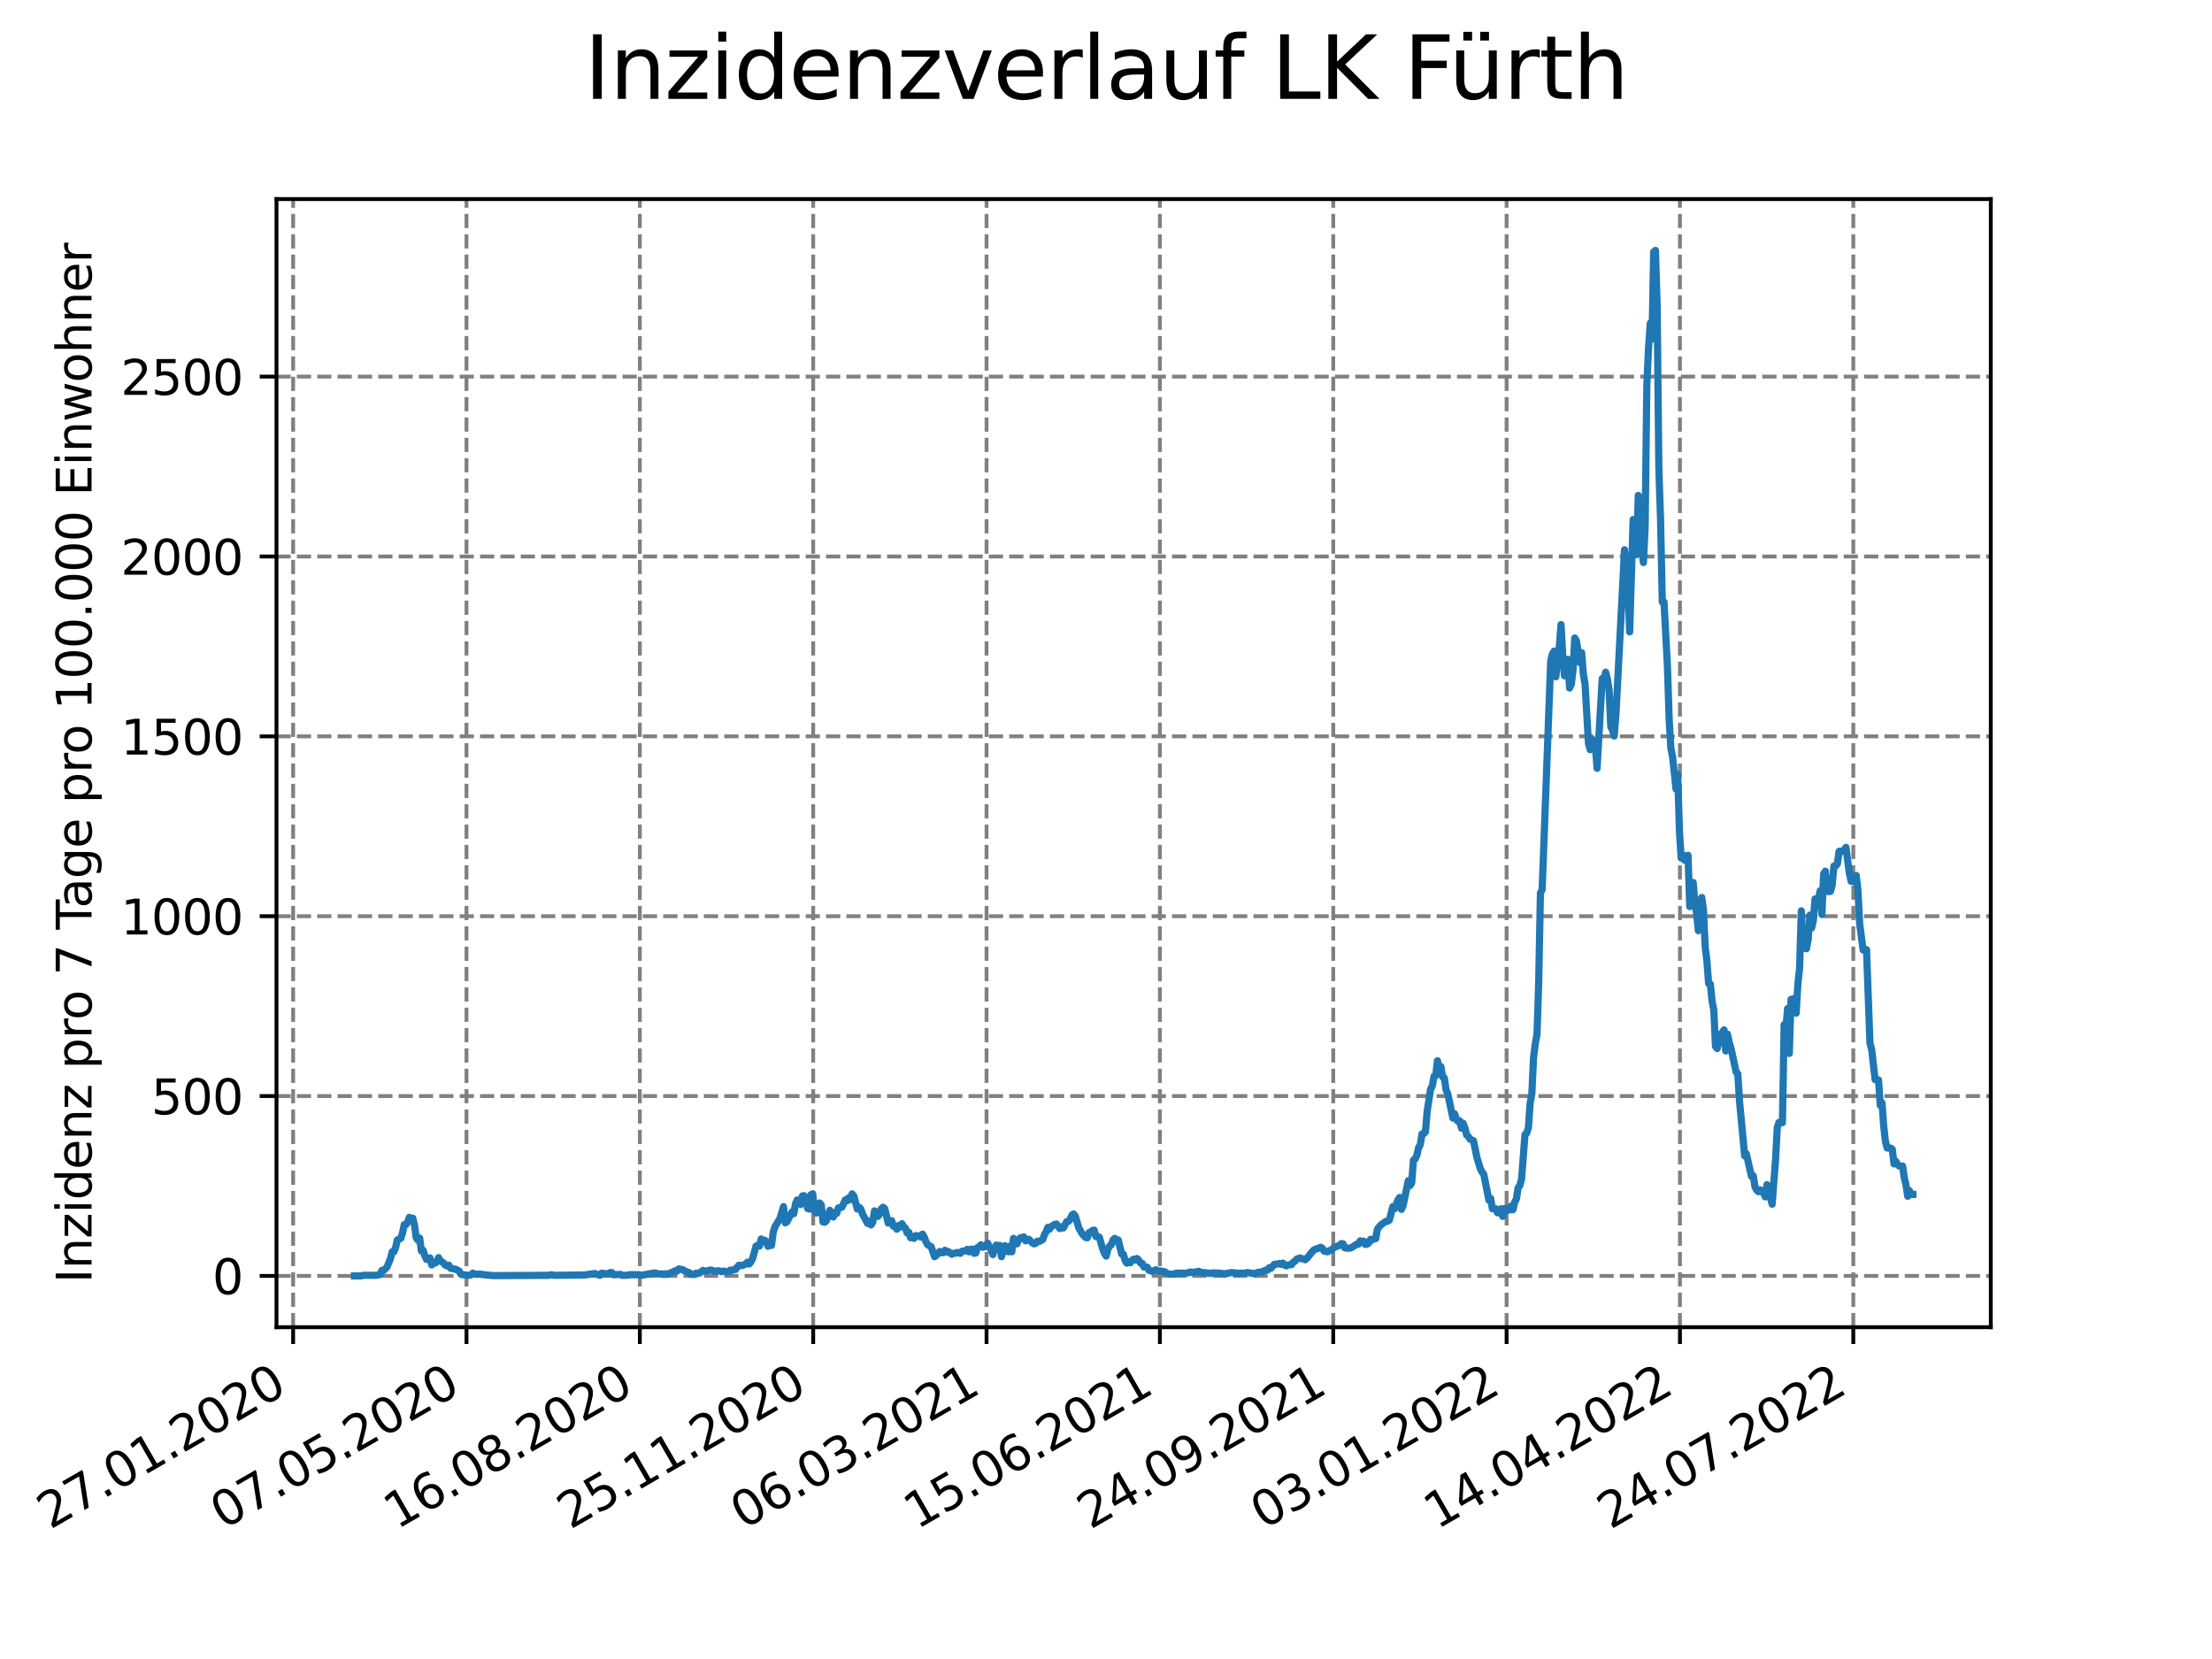 <?xml version="1.0" encoding="utf-8" standalone="no"?>
<!DOCTYPE svg PUBLIC "-//W3C//DTD SVG 1.1//EN"
  "http://www.w3.org/Graphics/SVG/1.1/DTD/svg11.dtd">
<svg xmlns:xlink="http://www.w3.org/1999/xlink" width="460.8pt" height="345.6pt" viewBox="0 0 460.8 345.6" xmlns="http://www.w3.org/2000/svg" version="1.1">
 <defs>
  <style type="text/css">*{stroke-linejoin: round; stroke-linecap: butt}</style>
 </defs>
 <g id="figure_1">
  <g id="patch_1">
   <path d="M 0 345.6 
L 460.8 345.6 
L 460.8 0 
L 0 0 
z
" style="fill: #ffffff"/>
  </g>
  <g id="axes_1">
   <g id="patch_2">
    <path d="M 57.6 276.48 
L 414.72 276.48 
L 414.72 41.472 
L 57.6 41.472 
z
" style="fill: #ffffff"/>
   </g>
   <g id="matplotlib.axis_1">
    <g id="xtick_1">
     <g id="line2d_1">
      <path d="M 61.065 276.48 
L 61.065 41.472 
" clip-path="url(#pf17c77379b)" style="fill: none; stroke-dasharray: 2.96,1.28; stroke-dashoffset: 0; stroke: #808080; stroke-width: 0.8"/>
     </g>
     <g id="line2d_2">
      <defs>
       <path id="m47f55a1126" d="M 0 0 
L 0 3.5 
" style="stroke: #000000; stroke-width: 0.8"/>
      </defs>
      <g>
       <use xlink:href="#m47f55a1126" x="61.065" y="276.48" style="stroke: #000000; stroke-width: 0.8"/>
      </g>
     </g>
     <g id="text_1">
      <!-- 27.01.2020 -->
      <g transform="translate(10.44 318.689)rotate(-30)scale(0.1 -0.1)">
       <defs>
        <path id="DejaVuSans-32" d="M 1228 531 
L 3431 531 
L 3431 0 
L 469 0 
L 469 531 
Q 828 903 1448 1529 
Q 2069 2156 2228 2338 
Q 2531 2678 2651 2914 
Q 2772 3150 2772 3378 
Q 2772 3750 2511 3984 
Q 2250 4219 1831 4219 
Q 1534 4219 1204 4116 
Q 875 4013 500 3803 
L 500 4441 
Q 881 4594 1212 4672 
Q 1544 4750 1819 4750 
Q 2544 4750 2975 4387 
Q 3406 4025 3406 3419 
Q 3406 3131 3298 2873 
Q 3191 2616 2906 2266 
Q 2828 2175 2409 1742 
Q 1991 1309 1228 531 
z
" transform="scale(0.016)"/>
        <path id="DejaVuSans-37" d="M 525 4666 
L 3525 4666 
L 3525 4397 
L 1831 0 
L 1172 0 
L 2766 4134 
L 525 4134 
L 525 4666 
z
" transform="scale(0.016)"/>
        <path id="DejaVuSans-2e" d="M 684 794 
L 1344 794 
L 1344 0 
L 684 0 
L 684 794 
z
" transform="scale(0.016)"/>
        <path id="DejaVuSans-30" d="M 2034 4250 
Q 1547 4250 1301 3770 
Q 1056 3291 1056 2328 
Q 1056 1369 1301 889 
Q 1547 409 2034 409 
Q 2525 409 2770 889 
Q 3016 1369 3016 2328 
Q 3016 3291 2770 3770 
Q 2525 4250 2034 4250 
z
M 2034 4750 
Q 2819 4750 3233 4129 
Q 3647 3509 3647 2328 
Q 3647 1150 3233 529 
Q 2819 -91 2034 -91 
Q 1250 -91 836 529 
Q 422 1150 422 2328 
Q 422 3509 836 4129 
Q 1250 4750 2034 4750 
z
" transform="scale(0.016)"/>
        <path id="DejaVuSans-31" d="M 794 531 
L 1825 531 
L 1825 4091 
L 703 3866 
L 703 4441 
L 1819 4666 
L 2450 4666 
L 2450 531 
L 3481 531 
L 3481 0 
L 794 0 
L 794 531 
z
" transform="scale(0.016)"/>
       </defs>
       <use xlink:href="#DejaVuSans-32"/>
       <use xlink:href="#DejaVuSans-37" x="63.623"/>
       <use xlink:href="#DejaVuSans-2e" x="127.246"/>
       <use xlink:href="#DejaVuSans-30" x="159.033"/>
       <use xlink:href="#DejaVuSans-31" x="222.656"/>
       <use xlink:href="#DejaVuSans-2e" x="286.279"/>
       <use xlink:href="#DejaVuSans-32" x="318.066"/>
       <use xlink:href="#DejaVuSans-30" x="381.689"/>
       <use xlink:href="#DejaVuSans-32" x="445.312"/>
       <use xlink:href="#DejaVuSans-30" x="508.936"/>
      </g>
     </g>
    </g>
    <g id="xtick_2">
     <g id="line2d_3">
      <path d="M 97.178 276.48 
L 97.178 41.472 
" clip-path="url(#pf17c77379b)" style="fill: none; stroke-dasharray: 2.96,1.28; stroke-dashoffset: 0; stroke: #808080; stroke-width: 0.8"/>
     </g>
     <g id="line2d_4">
      <g>
       <use xlink:href="#m47f55a1126" x="97.178" y="276.48" style="stroke: #000000; stroke-width: 0.8"/>
      </g>
     </g>
     <g id="text_2">
      <!-- 07.05.2020 -->
      <g transform="translate(46.552 318.689)rotate(-30)scale(0.1 -0.1)">
       <defs>
        <path id="DejaVuSans-35" d="M 691 4666 
L 3169 4666 
L 3169 4134 
L 1269 4134 
L 1269 2991 
Q 1406 3038 1543 3061 
Q 1681 3084 1819 3084 
Q 2600 3084 3056 2656 
Q 3513 2228 3513 1497 
Q 3513 744 3044 326 
Q 2575 -91 1722 -91 
Q 1428 -91 1123 -41 
Q 819 9 494 109 
L 494 744 
Q 775 591 1075 516 
Q 1375 441 1709 441 
Q 2250 441 2565 725 
Q 2881 1009 2881 1497 
Q 2881 1984 2565 2268 
Q 2250 2553 1709 2553 
Q 1456 2553 1204 2497 
Q 953 2441 691 2322 
L 691 4666 
z
" transform="scale(0.016)"/>
       </defs>
       <use xlink:href="#DejaVuSans-30"/>
       <use xlink:href="#DejaVuSans-37" x="63.623"/>
       <use xlink:href="#DejaVuSans-2e" x="127.246"/>
       <use xlink:href="#DejaVuSans-30" x="159.033"/>
       <use xlink:href="#DejaVuSans-35" x="222.656"/>
       <use xlink:href="#DejaVuSans-2e" x="286.279"/>
       <use xlink:href="#DejaVuSans-32" x="318.066"/>
       <use xlink:href="#DejaVuSans-30" x="381.689"/>
       <use xlink:href="#DejaVuSans-32" x="445.312"/>
       <use xlink:href="#DejaVuSans-30" x="508.936"/>
      </g>
     </g>
    </g>
    <g id="xtick_3">
     <g id="line2d_5">
      <path d="M 133.29 276.48 
L 133.29 41.472 
" clip-path="url(#pf17c77379b)" style="fill: none; stroke-dasharray: 2.96,1.28; stroke-dashoffset: 0; stroke: #808080; stroke-width: 0.8"/>
     </g>
     <g id="line2d_6">
      <g>
       <use xlink:href="#m47f55a1126" x="133.29" y="276.48" style="stroke: #000000; stroke-width: 0.8"/>
      </g>
     </g>
     <g id="text_3">
      <!-- 16.08.2020 -->
      <g transform="translate(82.665 318.689)rotate(-30)scale(0.1 -0.1)">
       <defs>
        <path id="DejaVuSans-36" d="M 2113 2584 
Q 1688 2584 1439 2293 
Q 1191 2003 1191 1497 
Q 1191 994 1439 701 
Q 1688 409 2113 409 
Q 2538 409 2786 701 
Q 3034 994 3034 1497 
Q 3034 2003 2786 2293 
Q 2538 2584 2113 2584 
z
M 3366 4563 
L 3366 3988 
Q 3128 4100 2886 4159 
Q 2644 4219 2406 4219 
Q 1781 4219 1451 3797 
Q 1122 3375 1075 2522 
Q 1259 2794 1537 2939 
Q 1816 3084 2150 3084 
Q 2853 3084 3261 2657 
Q 3669 2231 3669 1497 
Q 3669 778 3244 343 
Q 2819 -91 2113 -91 
Q 1303 -91 875 529 
Q 447 1150 447 2328 
Q 447 3434 972 4092 
Q 1497 4750 2381 4750 
Q 2619 4750 2861 4703 
Q 3103 4656 3366 4563 
z
" transform="scale(0.016)"/>
        <path id="DejaVuSans-38" d="M 2034 2216 
Q 1584 2216 1326 1975 
Q 1069 1734 1069 1313 
Q 1069 891 1326 650 
Q 1584 409 2034 409 
Q 2484 409 2743 651 
Q 3003 894 3003 1313 
Q 3003 1734 2745 1975 
Q 2488 2216 2034 2216 
z
M 1403 2484 
Q 997 2584 770 2862 
Q 544 3141 544 3541 
Q 544 4100 942 4425 
Q 1341 4750 2034 4750 
Q 2731 4750 3128 4425 
Q 3525 4100 3525 3541 
Q 3525 3141 3298 2862 
Q 3072 2584 2669 2484 
Q 3125 2378 3379 2068 
Q 3634 1759 3634 1313 
Q 3634 634 3220 271 
Q 2806 -91 2034 -91 
Q 1263 -91 848 271 
Q 434 634 434 1313 
Q 434 1759 690 2068 
Q 947 2378 1403 2484 
z
M 1172 3481 
Q 1172 3119 1398 2916 
Q 1625 2713 2034 2713 
Q 2441 2713 2670 2916 
Q 2900 3119 2900 3481 
Q 2900 3844 2670 4047 
Q 2441 4250 2034 4250 
Q 1625 4250 1398 4047 
Q 1172 3844 1172 3481 
z
" transform="scale(0.016)"/>
       </defs>
       <use xlink:href="#DejaVuSans-31"/>
       <use xlink:href="#DejaVuSans-36" x="63.623"/>
       <use xlink:href="#DejaVuSans-2e" x="127.246"/>
       <use xlink:href="#DejaVuSans-30" x="159.033"/>
       <use xlink:href="#DejaVuSans-38" x="222.656"/>
       <use xlink:href="#DejaVuSans-2e" x="286.279"/>
       <use xlink:href="#DejaVuSans-32" x="318.066"/>
       <use xlink:href="#DejaVuSans-30" x="381.689"/>
       <use xlink:href="#DejaVuSans-32" x="445.312"/>
       <use xlink:href="#DejaVuSans-30" x="508.936"/>
      </g>
     </g>
    </g>
    <g id="xtick_4">
     <g id="line2d_7">
      <path d="M 169.403 276.48 
L 169.403 41.472 
" clip-path="url(#pf17c77379b)" style="fill: none; stroke-dasharray: 2.96,1.28; stroke-dashoffset: 0; stroke: #808080; stroke-width: 0.8"/>
     </g>
     <g id="line2d_8">
      <g>
       <use xlink:href="#m47f55a1126" x="169.403" y="276.48" style="stroke: #000000; stroke-width: 0.8"/>
      </g>
     </g>
     <g id="text_4">
      <!-- 25.11.2020 -->
      <g transform="translate(118.777 318.689)rotate(-30)scale(0.1 -0.1)">
       <use xlink:href="#DejaVuSans-32"/>
       <use xlink:href="#DejaVuSans-35" x="63.623"/>
       <use xlink:href="#DejaVuSans-2e" x="127.246"/>
       <use xlink:href="#DejaVuSans-31" x="159.033"/>
       <use xlink:href="#DejaVuSans-31" x="222.656"/>
       <use xlink:href="#DejaVuSans-2e" x="286.279"/>
       <use xlink:href="#DejaVuSans-32" x="318.066"/>
       <use xlink:href="#DejaVuSans-30" x="381.689"/>
       <use xlink:href="#DejaVuSans-32" x="445.312"/>
       <use xlink:href="#DejaVuSans-30" x="508.936"/>
      </g>
     </g>
    </g>
    <g id="xtick_5">
     <g id="line2d_9">
      <path d="M 205.515 276.48 
L 205.515 41.472 
" clip-path="url(#pf17c77379b)" style="fill: none; stroke-dasharray: 2.96,1.28; stroke-dashoffset: 0; stroke: #808080; stroke-width: 0.8"/>
     </g>
     <g id="line2d_10">
      <g>
       <use xlink:href="#m47f55a1126" x="205.515" y="276.48" style="stroke: #000000; stroke-width: 0.8"/>
      </g>
     </g>
     <g id="text_5">
      <!-- 06.03.2021 -->
      <g transform="translate(154.89 318.689)rotate(-30)scale(0.1 -0.1)">
       <defs>
        <path id="DejaVuSans-33" d="M 2597 2516 
Q 3050 2419 3304 2112 
Q 3559 1806 3559 1356 
Q 3559 666 3084 287 
Q 2609 -91 1734 -91 
Q 1441 -91 1130 -33 
Q 819 25 488 141 
L 488 750 
Q 750 597 1062 519 
Q 1375 441 1716 441 
Q 2309 441 2620 675 
Q 2931 909 2931 1356 
Q 2931 1769 2642 2001 
Q 2353 2234 1838 2234 
L 1294 2234 
L 1294 2753 
L 1863 2753 
Q 2328 2753 2575 2939 
Q 2822 3125 2822 3475 
Q 2822 3834 2567 4026 
Q 2313 4219 1838 4219 
Q 1578 4219 1281 4162 
Q 984 4106 628 3988 
L 628 4550 
Q 988 4650 1302 4700 
Q 1616 4750 1894 4750 
Q 2613 4750 3031 4423 
Q 3450 4097 3450 3541 
Q 3450 3153 3228 2886 
Q 3006 2619 2597 2516 
z
" transform="scale(0.016)"/>
       </defs>
       <use xlink:href="#DejaVuSans-30"/>
       <use xlink:href="#DejaVuSans-36" x="63.623"/>
       <use xlink:href="#DejaVuSans-2e" x="127.246"/>
       <use xlink:href="#DejaVuSans-30" x="159.033"/>
       <use xlink:href="#DejaVuSans-33" x="222.656"/>
       <use xlink:href="#DejaVuSans-2e" x="286.279"/>
       <use xlink:href="#DejaVuSans-32" x="318.066"/>
       <use xlink:href="#DejaVuSans-30" x="381.689"/>
       <use xlink:href="#DejaVuSans-32" x="445.312"/>
       <use xlink:href="#DejaVuSans-31" x="508.936"/>
      </g>
     </g>
    </g>
    <g id="xtick_6">
     <g id="line2d_11">
      <path d="M 241.628 276.48 
L 241.628 41.472 
" clip-path="url(#pf17c77379b)" style="fill: none; stroke-dasharray: 2.96,1.28; stroke-dashoffset: 0; stroke: #808080; stroke-width: 0.8"/>
     </g>
     <g id="line2d_12">
      <g>
       <use xlink:href="#m47f55a1126" x="241.628" y="276.48" style="stroke: #000000; stroke-width: 0.8"/>
      </g>
     </g>
     <g id="text_6">
      <!-- 15.06.2021 -->
      <g transform="translate(191.002 318.689)rotate(-30)scale(0.1 -0.1)">
       <use xlink:href="#DejaVuSans-31"/>
       <use xlink:href="#DejaVuSans-35" x="63.623"/>
       <use xlink:href="#DejaVuSans-2e" x="127.246"/>
       <use xlink:href="#DejaVuSans-30" x="159.033"/>
       <use xlink:href="#DejaVuSans-36" x="222.656"/>
       <use xlink:href="#DejaVuSans-2e" x="286.279"/>
       <use xlink:href="#DejaVuSans-32" x="318.066"/>
       <use xlink:href="#DejaVuSans-30" x="381.689"/>
       <use xlink:href="#DejaVuSans-32" x="445.312"/>
       <use xlink:href="#DejaVuSans-31" x="508.936"/>
      </g>
     </g>
    </g>
    <g id="xtick_7">
     <g id="line2d_13">
      <path d="M 277.74 276.48 
L 277.74 41.472 
" clip-path="url(#pf17c77379b)" style="fill: none; stroke-dasharray: 2.96,1.28; stroke-dashoffset: 0; stroke: #808080; stroke-width: 0.8"/>
     </g>
     <g id="line2d_14">
      <g>
       <use xlink:href="#m47f55a1126" x="277.74" y="276.48" style="stroke: #000000; stroke-width: 0.8"/>
      </g>
     </g>
     <g id="text_7">
      <!-- 24.09.2021 -->
      <g transform="translate(227.115 318.689)rotate(-30)scale(0.1 -0.1)">
       <defs>
        <path id="DejaVuSans-34" d="M 2419 4116 
L 825 1625 
L 2419 1625 
L 2419 4116 
z
M 2253 4666 
L 3047 4666 
L 3047 1625 
L 3713 1625 
L 3713 1100 
L 3047 1100 
L 3047 0 
L 2419 0 
L 2419 1100 
L 313 1100 
L 313 1709 
L 2253 4666 
z
" transform="scale(0.016)"/>
        <path id="DejaVuSans-39" d="M 703 97 
L 703 672 
Q 941 559 1184 500 
Q 1428 441 1663 441 
Q 2288 441 2617 861 
Q 2947 1281 2994 2138 
Q 2813 1869 2534 1725 
Q 2256 1581 1919 1581 
Q 1219 1581 811 2004 
Q 403 2428 403 3163 
Q 403 3881 828 4315 
Q 1253 4750 1959 4750 
Q 2769 4750 3195 4129 
Q 3622 3509 3622 2328 
Q 3622 1225 3098 567 
Q 2575 -91 1691 -91 
Q 1453 -91 1209 -44 
Q 966 3 703 97 
z
M 1959 2075 
Q 2384 2075 2632 2365 
Q 2881 2656 2881 3163 
Q 2881 3666 2632 3958 
Q 2384 4250 1959 4250 
Q 1534 4250 1286 3958 
Q 1038 3666 1038 3163 
Q 1038 2656 1286 2365 
Q 1534 2075 1959 2075 
z
" transform="scale(0.016)"/>
       </defs>
       <use xlink:href="#DejaVuSans-32"/>
       <use xlink:href="#DejaVuSans-34" x="63.623"/>
       <use xlink:href="#DejaVuSans-2e" x="127.246"/>
       <use xlink:href="#DejaVuSans-30" x="159.033"/>
       <use xlink:href="#DejaVuSans-39" x="222.656"/>
       <use xlink:href="#DejaVuSans-2e" x="286.279"/>
       <use xlink:href="#DejaVuSans-32" x="318.066"/>
       <use xlink:href="#DejaVuSans-30" x="381.689"/>
       <use xlink:href="#DejaVuSans-32" x="445.312"/>
       <use xlink:href="#DejaVuSans-31" x="508.936"/>
      </g>
     </g>
    </g>
    <g id="xtick_8">
     <g id="line2d_15">
      <path d="M 313.852 276.48 
L 313.852 41.472 
" clip-path="url(#pf17c77379b)" style="fill: none; stroke-dasharray: 2.96,1.28; stroke-dashoffset: 0; stroke: #808080; stroke-width: 0.8"/>
     </g>
     <g id="line2d_16">
      <g>
       <use xlink:href="#m47f55a1126" x="313.852" y="276.48" style="stroke: #000000; stroke-width: 0.8"/>
      </g>
     </g>
     <g id="text_8">
      <!-- 03.01.2022 -->
      <g transform="translate(263.227 318.689)rotate(-30)scale(0.1 -0.1)">
       <use xlink:href="#DejaVuSans-30"/>
       <use xlink:href="#DejaVuSans-33" x="63.623"/>
       <use xlink:href="#DejaVuSans-2e" x="127.246"/>
       <use xlink:href="#DejaVuSans-30" x="159.033"/>
       <use xlink:href="#DejaVuSans-31" x="222.656"/>
       <use xlink:href="#DejaVuSans-2e" x="286.279"/>
       <use xlink:href="#DejaVuSans-32" x="318.066"/>
       <use xlink:href="#DejaVuSans-30" x="381.689"/>
       <use xlink:href="#DejaVuSans-32" x="445.312"/>
       <use xlink:href="#DejaVuSans-32" x="508.936"/>
      </g>
     </g>
    </g>
    <g id="xtick_9">
     <g id="line2d_17">
      <path d="M 349.965 276.48 
L 349.965 41.472 
" clip-path="url(#pf17c77379b)" style="fill: none; stroke-dasharray: 2.96,1.28; stroke-dashoffset: 0; stroke: #808080; stroke-width: 0.8"/>
     </g>
     <g id="line2d_18">
      <g>
       <use xlink:href="#m47f55a1126" x="349.965" y="276.48" style="stroke: #000000; stroke-width: 0.8"/>
      </g>
     </g>
     <g id="text_9">
      <!-- 14.04.2022 -->
      <g transform="translate(299.34 318.689)rotate(-30)scale(0.1 -0.1)">
       <use xlink:href="#DejaVuSans-31"/>
       <use xlink:href="#DejaVuSans-34" x="63.623"/>
       <use xlink:href="#DejaVuSans-2e" x="127.246"/>
       <use xlink:href="#DejaVuSans-30" x="159.033"/>
       <use xlink:href="#DejaVuSans-34" x="222.656"/>
       <use xlink:href="#DejaVuSans-2e" x="286.279"/>
       <use xlink:href="#DejaVuSans-32" x="318.066"/>
       <use xlink:href="#DejaVuSans-30" x="381.689"/>
       <use xlink:href="#DejaVuSans-32" x="445.312"/>
       <use xlink:href="#DejaVuSans-32" x="508.936"/>
      </g>
     </g>
    </g>
    <g id="xtick_10">
     <g id="line2d_19">
      <path d="M 386.077 276.48 
L 386.077 41.472 
" clip-path="url(#pf17c77379b)" style="fill: none; stroke-dasharray: 2.96,1.28; stroke-dashoffset: 0; stroke: #808080; stroke-width: 0.8"/>
     </g>
     <g id="line2d_20">
      <g>
       <use xlink:href="#m47f55a1126" x="386.077" y="276.48" style="stroke: #000000; stroke-width: 0.8"/>
      </g>
     </g>
     <g id="text_10">
      <!-- 24.07.2022 -->
      <g transform="translate(335.452 318.689)rotate(-30)scale(0.1 -0.1)">
       <use xlink:href="#DejaVuSans-32"/>
       <use xlink:href="#DejaVuSans-34" x="63.623"/>
       <use xlink:href="#DejaVuSans-2e" x="127.246"/>
       <use xlink:href="#DejaVuSans-30" x="159.033"/>
       <use xlink:href="#DejaVuSans-37" x="222.656"/>
       <use xlink:href="#DejaVuSans-2e" x="286.279"/>
       <use xlink:href="#DejaVuSans-32" x="318.066"/>
       <use xlink:href="#DejaVuSans-30" x="381.689"/>
       <use xlink:href="#DejaVuSans-32" x="445.312"/>
       <use xlink:href="#DejaVuSans-32" x="508.936"/>
      </g>
     </g>
    </g>
   </g>
   <g id="matplotlib.axis_2">
    <g id="ytick_1">
     <g id="line2d_21">
      <path d="M 57.6 265.798 
L 414.72 265.798 
" clip-path="url(#pf17c77379b)" style="fill: none; stroke-dasharray: 2.96,1.28; stroke-dashoffset: 0; stroke: #808080; stroke-width: 0.8"/>
     </g>
     <g id="line2d_22">
      <defs>
       <path id="m0de1f56a62" d="M 0 0 
L -3.5 0 
" style="stroke: #000000; stroke-width: 0.8"/>
      </defs>
      <g>
       <use xlink:href="#m0de1f56a62" x="57.6" y="265.798" style="stroke: #000000; stroke-width: 0.8"/>
      </g>
     </g>
     <g id="text_11">
      <!-- 0 -->
      <g transform="translate(44.237 269.597)scale(0.1 -0.1)">
       <use xlink:href="#DejaVuSans-30"/>
      </g>
     </g>
    </g>
    <g id="ytick_2">
     <g id="line2d_23">
      <path d="M 57.6 228.33 
L 414.72 228.33 
" clip-path="url(#pf17c77379b)" style="fill: none; stroke-dasharray: 2.96,1.28; stroke-dashoffset: 0; stroke: #808080; stroke-width: 0.8"/>
     </g>
     <g id="line2d_24">
      <g>
       <use xlink:href="#m0de1f56a62" x="57.6" y="228.33" style="stroke: #000000; stroke-width: 0.8"/>
      </g>
     </g>
     <g id="text_12">
      <!-- 500 -->
      <g transform="translate(31.512 232.129)scale(0.1 -0.1)">
       <use xlink:href="#DejaVuSans-35"/>
       <use xlink:href="#DejaVuSans-30" x="63.623"/>
       <use xlink:href="#DejaVuSans-30" x="127.246"/>
      </g>
     </g>
    </g>
    <g id="ytick_3">
     <g id="line2d_25">
      <path d="M 57.6 190.862 
L 414.72 190.862 
" clip-path="url(#pf17c77379b)" style="fill: none; stroke-dasharray: 2.96,1.28; stroke-dashoffset: 0; stroke: #808080; stroke-width: 0.8"/>
     </g>
     <g id="line2d_26">
      <g>
       <use xlink:href="#m0de1f56a62" x="57.6" y="190.862" style="stroke: #000000; stroke-width: 0.8"/>
      </g>
     </g>
     <g id="text_13">
      <!-- 1000 -->
      <g transform="translate(25.15 194.661)scale(0.1 -0.1)">
       <use xlink:href="#DejaVuSans-31"/>
       <use xlink:href="#DejaVuSans-30" x="63.623"/>
       <use xlink:href="#DejaVuSans-30" x="127.246"/>
       <use xlink:href="#DejaVuSans-30" x="190.869"/>
      </g>
     </g>
    </g>
    <g id="ytick_4">
     <g id="line2d_27">
      <path d="M 57.6 153.394 
L 414.72 153.394 
" clip-path="url(#pf17c77379b)" style="fill: none; stroke-dasharray: 2.96,1.28; stroke-dashoffset: 0; stroke: #808080; stroke-width: 0.8"/>
     </g>
     <g id="line2d_28">
      <g>
       <use xlink:href="#m0de1f56a62" x="57.6" y="153.394" style="stroke: #000000; stroke-width: 0.8"/>
      </g>
     </g>
     <g id="text_14">
      <!-- 1500 -->
      <g transform="translate(25.15 157.193)scale(0.1 -0.1)">
       <use xlink:href="#DejaVuSans-31"/>
       <use xlink:href="#DejaVuSans-35" x="63.623"/>
       <use xlink:href="#DejaVuSans-30" x="127.246"/>
       <use xlink:href="#DejaVuSans-30" x="190.869"/>
      </g>
     </g>
    </g>
    <g id="ytick_5">
     <g id="line2d_29">
      <path d="M 57.6 115.926 
L 414.72 115.926 
" clip-path="url(#pf17c77379b)" style="fill: none; stroke-dasharray: 2.96,1.28; stroke-dashoffset: 0; stroke: #808080; stroke-width: 0.8"/>
     </g>
     <g id="line2d_30">
      <g>
       <use xlink:href="#m0de1f56a62" x="57.6" y="115.926" style="stroke: #000000; stroke-width: 0.8"/>
      </g>
     </g>
     <g id="text_15">
      <!-- 2000 -->
      <g transform="translate(25.15 119.725)scale(0.1 -0.1)">
       <use xlink:href="#DejaVuSans-32"/>
       <use xlink:href="#DejaVuSans-30" x="63.623"/>
       <use xlink:href="#DejaVuSans-30" x="127.246"/>
       <use xlink:href="#DejaVuSans-30" x="190.869"/>
      </g>
     </g>
    </g>
    <g id="ytick_6">
     <g id="line2d_31">
      <path d="M 57.6 78.457 
L 414.72 78.457 
" clip-path="url(#pf17c77379b)" style="fill: none; stroke-dasharray: 2.96,1.28; stroke-dashoffset: 0; stroke: #808080; stroke-width: 0.8"/>
     </g>
     <g id="line2d_32">
      <g>
       <use xlink:href="#m0de1f56a62" x="57.6" y="78.457" style="stroke: #000000; stroke-width: 0.8"/>
      </g>
     </g>
     <g id="text_16">
      <!-- 2500 -->
      <g transform="translate(25.15 82.257)scale(0.1 -0.1)">
       <use xlink:href="#DejaVuSans-32"/>
       <use xlink:href="#DejaVuSans-35" x="63.623"/>
       <use xlink:href="#DejaVuSans-30" x="127.246"/>
       <use xlink:href="#DejaVuSans-30" x="190.869"/>
      </g>
     </g>
    </g>
    <g id="text_17">
     <!-- Inzidenz pro 7 Tage pro 100.000 Einwohner -->
     <g transform="translate(19.07 267.301)rotate(-90)scale(0.1 -0.1)">
      <defs>
       <path id="DejaVuSans-49" d="M 628 4666 
L 1259 4666 
L 1259 0 
L 628 0 
L 628 4666 
z
" transform="scale(0.016)"/>
       <path id="DejaVuSans-6e" d="M 3513 2113 
L 3513 0 
L 2938 0 
L 2938 2094 
Q 2938 2591 2744 2837 
Q 2550 3084 2163 3084 
Q 1697 3084 1428 2787 
Q 1159 2491 1159 1978 
L 1159 0 
L 581 0 
L 581 3500 
L 1159 3500 
L 1159 2956 
Q 1366 3272 1645 3428 
Q 1925 3584 2291 3584 
Q 2894 3584 3203 3211 
Q 3513 2838 3513 2113 
z
" transform="scale(0.016)"/>
       <path id="DejaVuSans-7a" d="M 353 3500 
L 3084 3500 
L 3084 2975 
L 922 459 
L 3084 459 
L 3084 0 
L 275 0 
L 275 525 
L 2438 3041 
L 353 3041 
L 353 3500 
z
" transform="scale(0.016)"/>
       <path id="DejaVuSans-69" d="M 603 3500 
L 1178 3500 
L 1178 0 
L 603 0 
L 603 3500 
z
M 603 4863 
L 1178 4863 
L 1178 4134 
L 603 4134 
L 603 4863 
z
" transform="scale(0.016)"/>
       <path id="DejaVuSans-64" d="M 2906 2969 
L 2906 4863 
L 3481 4863 
L 3481 0 
L 2906 0 
L 2906 525 
Q 2725 213 2448 61 
Q 2172 -91 1784 -91 
Q 1150 -91 751 415 
Q 353 922 353 1747 
Q 353 2572 751 3078 
Q 1150 3584 1784 3584 
Q 2172 3584 2448 3432 
Q 2725 3281 2906 2969 
z
M 947 1747 
Q 947 1113 1208 752 
Q 1469 391 1925 391 
Q 2381 391 2643 752 
Q 2906 1113 2906 1747 
Q 2906 2381 2643 2742 
Q 2381 3103 1925 3103 
Q 1469 3103 1208 2742 
Q 947 2381 947 1747 
z
" transform="scale(0.016)"/>
       <path id="DejaVuSans-65" d="M 3597 1894 
L 3597 1613 
L 953 1613 
Q 991 1019 1311 708 
Q 1631 397 2203 397 
Q 2534 397 2845 478 
Q 3156 559 3463 722 
L 3463 178 
Q 3153 47 2828 -22 
Q 2503 -91 2169 -91 
Q 1331 -91 842 396 
Q 353 884 353 1716 
Q 353 2575 817 3079 
Q 1281 3584 2069 3584 
Q 2775 3584 3186 3129 
Q 3597 2675 3597 1894 
z
M 3022 2063 
Q 3016 2534 2758 2815 
Q 2500 3097 2075 3097 
Q 1594 3097 1305 2825 
Q 1016 2553 972 2059 
L 3022 2063 
z
" transform="scale(0.016)"/>
       <path id="DejaVuSans-20" transform="scale(0.016)"/>
       <path id="DejaVuSans-70" d="M 1159 525 
L 1159 -1331 
L 581 -1331 
L 581 3500 
L 1159 3500 
L 1159 2969 
Q 1341 3281 1617 3432 
Q 1894 3584 2278 3584 
Q 2916 3584 3314 3078 
Q 3713 2572 3713 1747 
Q 3713 922 3314 415 
Q 2916 -91 2278 -91 
Q 1894 -91 1617 61 
Q 1341 213 1159 525 
z
M 3116 1747 
Q 3116 2381 2855 2742 
Q 2594 3103 2138 3103 
Q 1681 3103 1420 2742 
Q 1159 2381 1159 1747 
Q 1159 1113 1420 752 
Q 1681 391 2138 391 
Q 2594 391 2855 752 
Q 3116 1113 3116 1747 
z
" transform="scale(0.016)"/>
       <path id="DejaVuSans-72" d="M 2631 2963 
Q 2534 3019 2420 3045 
Q 2306 3072 2169 3072 
Q 1681 3072 1420 2755 
Q 1159 2438 1159 1844 
L 1159 0 
L 581 0 
L 581 3500 
L 1159 3500 
L 1159 2956 
Q 1341 3275 1631 3429 
Q 1922 3584 2338 3584 
Q 2397 3584 2469 3576 
Q 2541 3569 2628 3553 
L 2631 2963 
z
" transform="scale(0.016)"/>
       <path id="DejaVuSans-6f" d="M 1959 3097 
Q 1497 3097 1228 2736 
Q 959 2375 959 1747 
Q 959 1119 1226 758 
Q 1494 397 1959 397 
Q 2419 397 2687 759 
Q 2956 1122 2956 1747 
Q 2956 2369 2687 2733 
Q 2419 3097 1959 3097 
z
M 1959 3584 
Q 2709 3584 3137 3096 
Q 3566 2609 3566 1747 
Q 3566 888 3137 398 
Q 2709 -91 1959 -91 
Q 1206 -91 779 398 
Q 353 888 353 1747 
Q 353 2609 779 3096 
Q 1206 3584 1959 3584 
z
" transform="scale(0.016)"/>
       <path id="DejaVuSans-54" d="M -19 4666 
L 3928 4666 
L 3928 4134 
L 2272 4134 
L 2272 0 
L 1638 0 
L 1638 4134 
L -19 4134 
L -19 4666 
z
" transform="scale(0.016)"/>
       <path id="DejaVuSans-61" d="M 2194 1759 
Q 1497 1759 1228 1600 
Q 959 1441 959 1056 
Q 959 750 1161 570 
Q 1363 391 1709 391 
Q 2188 391 2477 730 
Q 2766 1069 2766 1631 
L 2766 1759 
L 2194 1759 
z
M 3341 1997 
L 3341 0 
L 2766 0 
L 2766 531 
Q 2569 213 2275 61 
Q 1981 -91 1556 -91 
Q 1019 -91 701 211 
Q 384 513 384 1019 
Q 384 1609 779 1909 
Q 1175 2209 1959 2209 
L 2766 2209 
L 2766 2266 
Q 2766 2663 2505 2880 
Q 2244 3097 1772 3097 
Q 1472 3097 1187 3025 
Q 903 2953 641 2809 
L 641 3341 
Q 956 3463 1253 3523 
Q 1550 3584 1831 3584 
Q 2591 3584 2966 3190 
Q 3341 2797 3341 1997 
z
" transform="scale(0.016)"/>
       <path id="DejaVuSans-67" d="M 2906 1791 
Q 2906 2416 2648 2759 
Q 2391 3103 1925 3103 
Q 1463 3103 1205 2759 
Q 947 2416 947 1791 
Q 947 1169 1205 825 
Q 1463 481 1925 481 
Q 2391 481 2648 825 
Q 2906 1169 2906 1791 
z
M 3481 434 
Q 3481 -459 3084 -895 
Q 2688 -1331 1869 -1331 
Q 1566 -1331 1297 -1286 
Q 1028 -1241 775 -1147 
L 775 -588 
Q 1028 -725 1275 -790 
Q 1522 -856 1778 -856 
Q 2344 -856 2625 -561 
Q 2906 -266 2906 331 
L 2906 616 
Q 2728 306 2450 153 
Q 2172 0 1784 0 
Q 1141 0 747 490 
Q 353 981 353 1791 
Q 353 2603 747 3093 
Q 1141 3584 1784 3584 
Q 2172 3584 2450 3431 
Q 2728 3278 2906 2969 
L 2906 3500 
L 3481 3500 
L 3481 434 
z
" transform="scale(0.016)"/>
       <path id="DejaVuSans-45" d="M 628 4666 
L 3578 4666 
L 3578 4134 
L 1259 4134 
L 1259 2753 
L 3481 2753 
L 3481 2222 
L 1259 2222 
L 1259 531 
L 3634 531 
L 3634 0 
L 628 0 
L 628 4666 
z
" transform="scale(0.016)"/>
       <path id="DejaVuSans-77" d="M 269 3500 
L 844 3500 
L 1563 769 
L 2278 3500 
L 2956 3500 
L 3675 769 
L 4391 3500 
L 4966 3500 
L 4050 0 
L 3372 0 
L 2619 2869 
L 1863 0 
L 1184 0 
L 269 3500 
z
" transform="scale(0.016)"/>
       <path id="DejaVuSans-68" d="M 3513 2113 
L 3513 0 
L 2938 0 
L 2938 2094 
Q 2938 2591 2744 2837 
Q 2550 3084 2163 3084 
Q 1697 3084 1428 2787 
Q 1159 2491 1159 1978 
L 1159 0 
L 581 0 
L 581 4863 
L 1159 4863 
L 1159 2956 
Q 1366 3272 1645 3428 
Q 1925 3584 2291 3584 
Q 2894 3584 3203 3211 
Q 3513 2838 3513 2113 
z
" transform="scale(0.016)"/>
      </defs>
      <use xlink:href="#DejaVuSans-49"/>
      <use xlink:href="#DejaVuSans-6e" x="29.492"/>
      <use xlink:href="#DejaVuSans-7a" x="92.871"/>
      <use xlink:href="#DejaVuSans-69" x="145.361"/>
      <use xlink:href="#DejaVuSans-64" x="173.145"/>
      <use xlink:href="#DejaVuSans-65" x="236.621"/>
      <use xlink:href="#DejaVuSans-6e" x="298.145"/>
      <use xlink:href="#DejaVuSans-7a" x="361.523"/>
      <use xlink:href="#DejaVuSans-20" x="414.014"/>
      <use xlink:href="#DejaVuSans-70" x="445.801"/>
      <use xlink:href="#DejaVuSans-72" x="509.277"/>
      <use xlink:href="#DejaVuSans-6f" x="548.141"/>
      <use xlink:href="#DejaVuSans-20" x="609.322"/>
      <use xlink:href="#DejaVuSans-37" x="641.109"/>
      <use xlink:href="#DejaVuSans-20" x="704.732"/>
      <use xlink:href="#DejaVuSans-54" x="736.52"/>
      <use xlink:href="#DejaVuSans-61" x="781.104"/>
      <use xlink:href="#DejaVuSans-67" x="842.383"/>
      <use xlink:href="#DejaVuSans-65" x="905.859"/>
      <use xlink:href="#DejaVuSans-20" x="967.383"/>
      <use xlink:href="#DejaVuSans-70" x="999.17"/>
      <use xlink:href="#DejaVuSans-72" x="1062.646"/>
      <use xlink:href="#DejaVuSans-6f" x="1101.51"/>
      <use xlink:href="#DejaVuSans-20" x="1162.691"/>
      <use xlink:href="#DejaVuSans-31" x="1194.479"/>
      <use xlink:href="#DejaVuSans-30" x="1258.102"/>
      <use xlink:href="#DejaVuSans-30" x="1321.725"/>
      <use xlink:href="#DejaVuSans-2e" x="1385.348"/>
      <use xlink:href="#DejaVuSans-30" x="1417.135"/>
      <use xlink:href="#DejaVuSans-30" x="1480.758"/>
      <use xlink:href="#DejaVuSans-30" x="1544.381"/>
      <use xlink:href="#DejaVuSans-20" x="1608.004"/>
      <use xlink:href="#DejaVuSans-45" x="1639.791"/>
      <use xlink:href="#DejaVuSans-69" x="1702.975"/>
      <use xlink:href="#DejaVuSans-6e" x="1730.758"/>
      <use xlink:href="#DejaVuSans-77" x="1794.137"/>
      <use xlink:href="#DejaVuSans-6f" x="1875.924"/>
      <use xlink:href="#DejaVuSans-68" x="1937.105"/>
      <use xlink:href="#DejaVuSans-6e" x="2000.484"/>
      <use xlink:href="#DejaVuSans-65" x="2063.863"/>
      <use xlink:href="#DejaVuSans-72" x="2125.387"/>
     </g>
    </g>
   </g>
   <g id="line2d_33">
    <path d="M 73.833 265.798 
L 75.263 265.798 
L 75.62 265.671 
L 78.481 265.671 
L 79.196 265.48 
L 79.554 264.653 
L 79.911 264.653 
L 80.626 263.954 
L 81.341 262.174 
L 81.699 260.775 
L 82.056 260.775 
L 82.414 259.884 
L 82.771 258.295 
L 83.487 257.977 
L 83.844 256.896 
L 84.202 255.116 
L 84.559 255.116 
L 84.917 254.607 
L 85.274 253.59 
L 85.632 254.035 
L 85.989 253.78 
L 86.347 255.243 
L 86.704 257.85 
L 87.062 258.358 
L 87.42 257.913 
L 87.777 260.584 
L 88.135 260.457 
L 88.492 261.601 
L 88.85 262.364 
L 89.207 262.11 
L 89.565 262.046 
L 89.922 263.509 
L 90.28 263 
L 90.638 263.127 
L 90.995 262.873 
L 91.353 261.983 
L 91.71 262.619 
L 92.425 263.127 
L 92.783 263.572 
L 93.14 263.7 
L 93.498 263.572 
L 93.855 264.208 
L 94.928 264.399 
L 95.643 264.78 
L 96.001 265.416 
L 96.358 265.543 
L 97.073 265.607 
L 97.789 265.671 
L 98.146 265.543 
L 98.504 265.226 
L 99.219 265.48 
L 99.934 265.416 
L 101.364 265.607 
L 102.079 265.671 
L 102.794 265.734 
L 114.236 265.671 
L 114.951 265.543 
L 115.308 265.671 
L 121.744 265.607 
L 123.89 265.289 
L 124.962 265.671 
L 125.32 265.226 
L 126.392 265.353 
L 126.75 265.289 
L 127.108 265.098 
L 127.465 265.098 
L 127.823 265.543 
L 129.253 265.48 
L 129.61 265.671 
L 130.683 265.671 
L 131.041 265.543 
L 133.186 265.543 
L 133.543 265.671 
L 136.404 265.162 
L 137.119 265.353 
L 137.476 265.416 
L 137.834 265.353 
L 138.192 265.48 
L 138.549 265.353 
L 138.907 265.48 
L 140.337 264.908 
L 140.694 264.717 
L 141.052 264.78 
L 141.409 264.335 
L 142.125 264.463 
L 143.197 265.035 
L 143.555 265.098 
L 143.912 265.48 
L 144.27 265.416 
L 144.627 265.48 
L 144.985 265.226 
L 145.7 265.226 
L 146.415 264.653 
L 146.773 264.78 
L 147.488 264.717 
L 147.845 264.59 
L 148.203 264.59 
L 148.918 264.844 
L 149.633 264.717 
L 150.348 264.908 
L 150.706 264.78 
L 151.421 264.971 
L 151.778 264.844 
L 152.136 264.59 
L 152.494 264.653 
L 152.851 264.463 
L 153.209 264.463 
L 153.924 263.572 
L 154.639 263.636 
L 155.354 263.318 
L 155.711 262.937 
L 156.069 263.318 
L 156.427 262.873 
L 156.784 262.174 
L 157.499 259.567 
L 157.857 259.439 
L 158.214 259.567 
L 158.572 258.104 
L 158.929 258.676 
L 159.287 258.358 
L 159.645 258.676 
L 160.002 259.63 
L 160.36 259.058 
L 160.717 259.439 
L 161.075 256.705 
L 161.432 255.561 
L 162.505 253.78 
L 163.22 251.364 
L 163.578 254.734 
L 163.935 254.543 
L 165.008 252.445 
L 165.365 252.827 
L 165.723 250.728 
L 166.08 249.965 
L 166.795 250.919 
L 167.153 249.139 
L 167.511 249.075 
L 167.868 249.52 
L 168.226 251.746 
L 168.583 251.873 
L 168.941 248.884 
L 169.298 248.694 
L 169.656 252.127 
L 170.013 252.699 
L 170.371 251.936 
L 170.729 250.601 
L 171.086 250.983 
L 171.444 254.543 
L 171.801 254.607 
L 172.159 254.289 
L 172.874 252.127 
L 173.231 253.208 
L 173.589 253.526 
L 173.946 252.572 
L 174.304 252.763 
L 174.662 251.618 
L 175.377 251.491 
L 176.092 249.965 
L 176.449 250.156 
L 176.807 249.52 
L 177.164 249.902 
L 177.522 248.694 
L 177.88 249.202 
L 178.595 251.873 
L 178.952 251.491 
L 179.31 251.809 
L 179.667 252.89 
L 180.74 254.861 
L 181.097 254.353 
L 181.455 255.179 
L 181.813 254.607 
L 182.17 252.254 
L 182.528 252.445 
L 182.885 253.399 
L 183.243 252.89 
L 183.6 251.809 
L 183.958 251.491 
L 184.315 251.809 
L 185.03 254.798 
L 185.388 254.734 
L 185.746 254.289 
L 186.103 255.434 
L 186.461 255.434 
L 186.818 256.069 
L 187.176 255.306 
L 187.533 255.624 
L 187.891 254.925 
L 188.248 255.561 
L 188.606 255.815 
L 188.964 256.832 
L 189.321 256.705 
L 189.679 257.85 
L 190.036 257.723 
L 190.394 257.977 
L 190.751 257.405 
L 191.466 257.468 
L 191.824 257.723 
L 192.181 257.087 
L 192.539 257.723 
L 192.897 258.676 
L 193.254 259.312 
L 193.969 259.694 
L 194.684 261.792 
L 195.042 261.538 
L 195.757 260.711 
L 196.115 260.965 
L 196.472 260.965 
L 196.83 260.457 
L 197.187 260.838 
L 197.545 260.711 
L 198.26 261.283 
L 198.617 261.093 
L 198.975 261.093 
L 199.332 260.902 
L 200.048 261.093 
L 200.405 260.647 
L 201.12 260.584 
L 201.478 260.266 
L 201.835 260.775 
L 202.193 260.266 
L 202.55 260.202 
L 202.908 261.093 
L 203.265 261.029 
L 203.623 259.884 
L 203.981 259.757 
L 204.338 259.312 
L 204.696 259.821 
L 205.053 259.757 
L 205.768 258.994 
L 206.126 259.884 
L 206.483 260.393 
L 206.841 261.347 
L 207.199 259.884 
L 207.556 259.376 
L 207.914 260.075 
L 208.271 259.439 
L 208.629 261.792 
L 209.344 259.503 
L 209.701 260.33 
L 210.059 260.775 
L 210.416 259.567 
L 210.774 260.775 
L 211.132 257.977 
L 211.489 258.74 
L 211.847 259.121 
L 212.204 258.295 
L 212.562 257.85 
L 212.919 257.913 
L 213.277 257.659 
L 213.634 258.486 
L 214.35 258.168 
L 215.065 258.931 
L 215.422 259.121 
L 215.78 258.994 
L 216.137 258.549 
L 216.495 258.613 
L 217.21 258.231 
L 217.567 257.214 
L 217.925 256.642 
L 218.283 255.688 
L 218.64 256.069 
L 218.998 255.497 
L 219.713 255.052 
L 220.07 254.988 
L 220.785 255.942 
L 221.143 255.561 
L 221.5 255.815 
L 222.216 254.48 
L 222.573 254.416 
L 222.931 254.035 
L 223.288 253.145 
L 223.646 252.89 
L 224.003 253.335 
L 224.718 255.751 
L 225.434 257.023 
L 226.149 257.786 
L 226.506 257.85 
L 226.864 256.769 
L 227.221 256.642 
L 227.579 256.324 
L 227.936 256.26 
L 228.294 257.595 
L 228.651 257.595 
L 229.009 257.723 
L 229.724 260.202 
L 230.082 261.093 
L 230.439 261.665 
L 230.797 260.202 
L 231.154 259.567 
L 231.512 259.312 
L 231.869 258.295 
L 232.227 257.977 
L 232.585 258.358 
L 232.942 258.295 
L 233.657 261.22 
L 234.015 261.283 
L 234.372 262.555 
L 234.73 263.127 
L 235.087 262.873 
L 235.445 263.064 
L 235.802 262.555 
L 236.16 262.301 
L 236.518 262.491 
L 236.875 262.174 
L 237.233 262.555 
L 237.59 263.127 
L 237.948 263.191 
L 238.305 263.954 
L 238.663 263.89 
L 239.02 264.017 
L 239.378 264.653 
L 240.093 264.844 
L 240.808 264.526 
L 241.166 264.717 
L 241.881 264.78 
L 242.238 264.908 
L 242.596 264.908 
L 243.311 265.416 
L 244.384 265.416 
L 245.099 265.226 
L 247.244 265.226 
L 247.959 264.971 
L 248.317 265.098 
L 249.747 264.844 
L 250.462 265.162 
L 250.82 265.098 
L 252.25 265.289 
L 252.607 265.162 
L 254.037 265.226 
L 255.11 265.353 
L 256.54 265.098 
L 257.613 265.226 
L 259.401 265.226 
L 259.758 265.098 
L 261.188 265.289 
L 261.546 265.289 
L 261.904 265.098 
L 262.976 264.908 
L 263.691 264.59 
L 264.049 264.59 
L 264.406 264.081 
L 264.764 264.208 
L 265.479 263.382 
L 266.194 263.318 
L 266.552 263.191 
L 266.909 263.382 
L 267.267 263.127 
L 267.624 263.572 
L 267.982 263.7 
L 268.339 263.509 
L 269.055 263.445 
L 269.412 262.937 
L 269.77 262.746 
L 270.127 262.301 
L 270.842 262.046 
L 271.2 262.237 
L 271.557 262.237 
L 271.915 262.428 
L 272.272 262.11 
L 273.345 260.775 
L 273.703 260.393 
L 274.06 260.202 
L 274.418 260.139 
L 275.133 259.821 
L 275.49 260.075 
L 275.848 260.647 
L 276.563 260.775 
L 276.921 260.52 
L 277.278 260.457 
L 277.993 259.821 
L 279.066 259.439 
L 279.423 259.058 
L 279.781 259.121 
L 280.139 259.948 
L 280.854 260.012 
L 281.211 260.012 
L 281.569 259.884 
L 282.641 259.185 
L 282.999 259.185 
L 283.356 258.486 
L 283.714 258.613 
L 284.072 258.549 
L 284.429 259.249 
L 284.787 259.185 
L 285.144 258.931 
L 285.502 258.168 
L 285.859 258.295 
L 286.217 258.104 
L 286.574 258.041 
L 286.932 256.069 
L 287.647 255.179 
L 288.72 254.416 
L 289.077 254.416 
L 289.435 254.162 
L 290.15 251.364 
L 290.507 251.809 
L 291.223 249.965 
L 291.58 249.457 
L 291.938 251.936 
L 292.295 251.173 
L 293.368 245.959 
L 293.725 246.977 
L 294.083 246.405 
L 294.44 241.699 
L 294.798 241.445 
L 295.156 240.682 
L 295.513 239.092 
L 295.871 238.457 
L 296.228 236.231 
L 296.586 236.167 
L 296.943 235.786 
L 297.301 231.526 
L 298.016 226.884 
L 298.374 226.248 
L 298.731 224.214 
L 299.089 224.086 
L 299.446 220.971 
L 299.804 222.497 
L 300.161 222.179 
L 300.519 224.341 
L 300.876 224.532 
L 301.234 227.011 
L 301.591 227.838 
L 302.664 232.925 
L 303.022 232.034 
L 303.379 233.115 
L 303.737 233.624 
L 304.094 233.497 
L 304.452 235.023 
L 304.809 234.006 
L 305.167 234.959 
L 305.525 236.422 
L 305.882 236.74 
L 306.24 237.312 
L 306.955 237.63 
L 307.67 241.127 
L 308.385 243.48 
L 308.742 244.179 
L 309.1 244.624 
L 310.173 250.029 
L 310.53 249.647 
L 310.888 251.809 
L 311.603 251.809 
L 311.96 252.636 
L 312.318 252.445 
L 312.675 251.809 
L 313.033 253.399 
L 313.391 251.746 
L 313.748 252.254 
L 314.106 251.682 
L 314.463 252.064 
L 314.821 251.237 
L 315.178 252 
L 315.536 250.41 
L 315.893 249.775 
L 316.251 247.422 
L 316.609 246.977 
L 316.966 245.642 
L 317.681 236.358 
L 318.039 236.04 
L 318.396 234.959 
L 318.754 229.809 
L 319.111 227.838 
L 319.469 220.271 
L 319.826 217.41 
L 320.184 215.503 
L 320.542 204.566 
L 320.899 185.999 
L 321.257 185.364 
L 323.044 137.675 
L 323.402 136.213 
L 323.76 135.641 
L 324.117 140.982 
L 324.475 137.23 
L 324.832 134.75 
L 325.19 130.109 
L 325.547 136.467 
L 325.905 140.791 
L 326.262 139.392 
L 326.62 137.357 
L 326.977 143.334 
L 327.335 142.571 
L 327.693 139.519 
L 328.05 132.906 
L 328.408 133.542 
L 329.123 138.057 
L 329.48 135.958 
L 329.838 140.409 
L 330.195 142.508 
L 330.911 154.907 
L 331.268 156.178 
L 331.626 153.953 
L 331.983 155.988 
L 332.341 155.352 
L 332.698 160.057 
L 333.771 141.363 
L 334.128 141.554 
L 334.486 140.028 
L 334.844 141.427 
L 335.201 143.716 
L 335.559 151.409 
L 335.916 152.045 
L 336.274 153.317 
L 336.631 148.802 
L 338.419 114.53 
L 338.777 119.935 
L 339.134 121.716 
L 339.492 131.635 
L 340.207 108.236 
L 340.564 109.952 
L 340.922 115.548 
L 341.279 103.212 
L 341.637 103.785 
L 341.995 114.467 
L 342.352 117.201 
L 342.71 109.762 
L 343.067 80.131 
L 343.425 72.438 
L 343.782 67.351 
L 344.14 70.657 
L 344.497 52.472 
L 344.855 52.154 
L 345.212 63.536 
L 345.57 97.617 
L 345.928 108.363 
L 346.285 125.403 
L 346.643 125.403 
L 347.358 138.82 
L 347.715 149.82 
L 348.073 155.86 
L 348.43 157.641 
L 349.146 164.381 
L 349.503 161.329 
L 349.861 173.155 
L 350.218 178.751 
L 350.576 178.115 
L 350.933 179.196 
L 351.291 178.306 
L 351.648 178.178 
L 352.006 188.861 
L 352.363 188.098 
L 352.721 183.838 
L 353.079 188.161 
L 353.436 190.26 
L 353.794 193.884 
L 354.509 186.953 
L 354.866 189.624 
L 355.224 197.317 
L 355.581 200.179 
L 355.939 204.884 
L 356.296 205.011 
L 356.654 208.572 
L 357.012 210.352 
L 357.369 217.982 
L 357.727 218.427 
L 358.442 215.503 
L 359.157 214.549 
L 359.514 218.936 
L 359.872 215.439 
L 360.23 217.156 
L 360.587 218.3 
L 361.66 223.323 
L 362.017 223.705 
L 362.375 229.428 
L 363.09 236.994 
L 363.447 240.809 
L 363.805 240.364 
L 364.52 243.543 
L 364.878 245.069 
L 365.235 244.942 
L 365.593 247.231 
L 365.95 247.931 
L 366.308 248.249 
L 366.665 247.867 
L 367.023 248.312 
L 367.381 248.439 
L 367.738 249.329 
L 368.096 246.786 
L 369.168 250.855 
L 369.883 241.572 
L 370.241 234.832 
L 370.598 233.815 
L 371.314 233.878 
L 371.671 213.468 
L 372.029 214.231 
L 372.386 210.098 
L 372.744 219.445 
L 373.101 208.19 
L 373.816 208 
L 374.174 211.052 
L 374.531 204.948 
L 374.889 201.705 
L 375.247 189.751 
L 375.604 197.508 
L 375.962 197.508 
L 376.319 197.635 
L 376.677 195.728 
L 377.034 190.641 
L 377.392 193.312 
L 377.749 191.786 
L 378.107 187.271 
L 378.822 187.271 
L 379.18 185.554 
L 379.537 190.514 
L 379.895 182.057 
L 380.252 181.485 
L 380.61 185.681 
L 380.967 185.745 
L 381.325 185.681 
L 381.682 184.346 
L 382.04 180.404 
L 382.398 180.404 
L 382.755 179.959 
L 383.113 177.352 
L 383.47 177.288 
L 383.828 177.352 
L 384.185 177.034 
L 384.543 176.525 
L 385.258 181.93 
L 385.616 183.583 
L 386.331 183.647 
L 386.688 182.375 
L 387.046 185.554 
L 387.403 192.421 
L 388.118 197.89 
L 388.833 197.826 
L 389.549 217.346 
L 389.906 218.682 
L 390.621 224.913 
L 391.336 224.977 
L 391.694 230.254 
L 392.051 229.745 
L 392.409 234.578 
L 392.766 237.757 
L 393.124 239.156 
L 393.839 239.156 
L 394.197 239.41 
L 394.554 242.462 
L 394.912 241.89 
L 395.269 242.526 
L 395.627 242.907 
L 396.342 242.907 
L 396.7 245.387 
L 397.057 246.85 
L 397.415 249.202 
L 397.772 248.058 
L 398.13 248.821 
L 398.487 248.821 
L 398.487 248.821 
" clip-path="url(#pf17c77379b)" style="fill: none; stroke: #1f77b4; stroke-width: 1.5; stroke-linecap: square"/>
   </g>
   <g id="patch_3">
    <path d="M 57.6 276.48 
L 57.6 41.472 
" style="fill: none; stroke: #000000; stroke-width: 0.8; stroke-linejoin: miter; stroke-linecap: square"/>
   </g>
   <g id="patch_4">
    <path d="M 414.72 276.48 
L 414.72 41.472 
" style="fill: none; stroke: #000000; stroke-width: 0.8; stroke-linejoin: miter; stroke-linecap: square"/>
   </g>
   <g id="patch_5">
    <path d="M 57.6 276.48 
L 414.72 276.48 
" style="fill: none; stroke: #000000; stroke-width: 0.8; stroke-linejoin: miter; stroke-linecap: square"/>
   </g>
   <g id="patch_6">
    <path d="M 57.6 41.472 
L 414.72 41.472 
" style="fill: none; stroke: #000000; stroke-width: 0.8; stroke-linejoin: miter; stroke-linecap: square"/>
   </g>
  </g>
  <g id="text_18">
   <!-- Inzidenzverlauf LK Fürth -->
   <g transform="translate(121.732 20.589)scale(0.18 -0.18)">
    <defs>
     <path id="DejaVuSans-76" d="M 191 3500 
L 800 3500 
L 1894 563 
L 2988 3500 
L 3597 3500 
L 2284 0 
L 1503 0 
L 191 3500 
z
" transform="scale(0.016)"/>
     <path id="DejaVuSans-6c" d="M 603 4863 
L 1178 4863 
L 1178 0 
L 603 0 
L 603 4863 
z
" transform="scale(0.016)"/>
     <path id="DejaVuSans-75" d="M 544 1381 
L 544 3500 
L 1119 3500 
L 1119 1403 
Q 1119 906 1312 657 
Q 1506 409 1894 409 
Q 2359 409 2629 706 
Q 2900 1003 2900 1516 
L 2900 3500 
L 3475 3500 
L 3475 0 
L 2900 0 
L 2900 538 
Q 2691 219 2414 64 
Q 2138 -91 1772 -91 
Q 1169 -91 856 284 
Q 544 659 544 1381 
z
M 1991 3584 
L 1991 3584 
z
" transform="scale(0.016)"/>
     <path id="DejaVuSans-66" d="M 2375 4863 
L 2375 4384 
L 1825 4384 
Q 1516 4384 1395 4259 
Q 1275 4134 1275 3809 
L 1275 3500 
L 2222 3500 
L 2222 3053 
L 1275 3053 
L 1275 0 
L 697 0 
L 697 3053 
L 147 3053 
L 147 3500 
L 697 3500 
L 697 3744 
Q 697 4328 969 4595 
Q 1241 4863 1831 4863 
L 2375 4863 
z
" transform="scale(0.016)"/>
     <path id="DejaVuSans-4c" d="M 628 4666 
L 1259 4666 
L 1259 531 
L 3531 531 
L 3531 0 
L 628 0 
L 628 4666 
z
" transform="scale(0.016)"/>
     <path id="DejaVuSans-4b" d="M 628 4666 
L 1259 4666 
L 1259 2694 
L 3353 4666 
L 4166 4666 
L 1850 2491 
L 4331 0 
L 3500 0 
L 1259 2247 
L 1259 0 
L 628 0 
L 628 4666 
z
" transform="scale(0.016)"/>
     <path id="DejaVuSans-46" d="M 628 4666 
L 3309 4666 
L 3309 4134 
L 1259 4134 
L 1259 2759 
L 3109 2759 
L 3109 2228 
L 1259 2228 
L 1259 0 
L 628 0 
L 628 4666 
z
" transform="scale(0.016)"/>
     <path id="DejaVuSans-fc" d="M 544 1381 
L 544 3500 
L 1119 3500 
L 1119 1403 
Q 1119 906 1312 657 
Q 1506 409 1894 409 
Q 2359 409 2629 706 
Q 2900 1003 2900 1516 
L 2900 3500 
L 3475 3500 
L 3475 0 
L 2900 0 
L 2900 538 
Q 2691 219 2414 64 
Q 2138 -91 1772 -91 
Q 1169 -91 856 284 
Q 544 659 544 1381 
z
M 1991 3584 
L 1991 3584 
z
M 2278 4850 
L 2912 4850 
L 2912 4219 
L 2278 4219 
L 2278 4850 
z
M 1056 4850 
L 1690 4850 
L 1690 4219 
L 1056 4219 
L 1056 4850 
z
" transform="scale(0.016)"/>
     <path id="DejaVuSans-74" d="M 1172 4494 
L 1172 3500 
L 2356 3500 
L 2356 3053 
L 1172 3053 
L 1172 1153 
Q 1172 725 1289 603 
Q 1406 481 1766 481 
L 2356 481 
L 2356 0 
L 1766 0 
Q 1100 0 847 248 
Q 594 497 594 1153 
L 594 3053 
L 172 3053 
L 172 3500 
L 594 3500 
L 594 4494 
L 1172 4494 
z
" transform="scale(0.016)"/>
    </defs>
    <use xlink:href="#DejaVuSans-49"/>
    <use xlink:href="#DejaVuSans-6e" x="29.492"/>
    <use xlink:href="#DejaVuSans-7a" x="92.871"/>
    <use xlink:href="#DejaVuSans-69" x="145.361"/>
    <use xlink:href="#DejaVuSans-64" x="173.145"/>
    <use xlink:href="#DejaVuSans-65" x="236.621"/>
    <use xlink:href="#DejaVuSans-6e" x="298.145"/>
    <use xlink:href="#DejaVuSans-7a" x="361.523"/>
    <use xlink:href="#DejaVuSans-76" x="414.014"/>
    <use xlink:href="#DejaVuSans-65" x="473.193"/>
    <use xlink:href="#DejaVuSans-72" x="534.717"/>
    <use xlink:href="#DejaVuSans-6c" x="575.83"/>
    <use xlink:href="#DejaVuSans-61" x="603.613"/>
    <use xlink:href="#DejaVuSans-75" x="664.893"/>
    <use xlink:href="#DejaVuSans-66" x="728.271"/>
    <use xlink:href="#DejaVuSans-20" x="763.477"/>
    <use xlink:href="#DejaVuSans-4c" x="795.264"/>
    <use xlink:href="#DejaVuSans-4b" x="850.977"/>
    <use xlink:href="#DejaVuSans-20" x="916.553"/>
    <use xlink:href="#DejaVuSans-46" x="948.34"/>
    <use xlink:href="#DejaVuSans-fc" x="1000.359"/>
    <use xlink:href="#DejaVuSans-72" x="1063.738"/>
    <use xlink:href="#DejaVuSans-74" x="1104.852"/>
    <use xlink:href="#DejaVuSans-68" x="1144.061"/>
   </g>
  </g>
 </g>
 <defs>
  <clipPath id="pf17c77379b">
   <rect x="57.6" y="41.472" width="357.12" height="235.008"/>
  </clipPath>
 </defs>
</svg>
